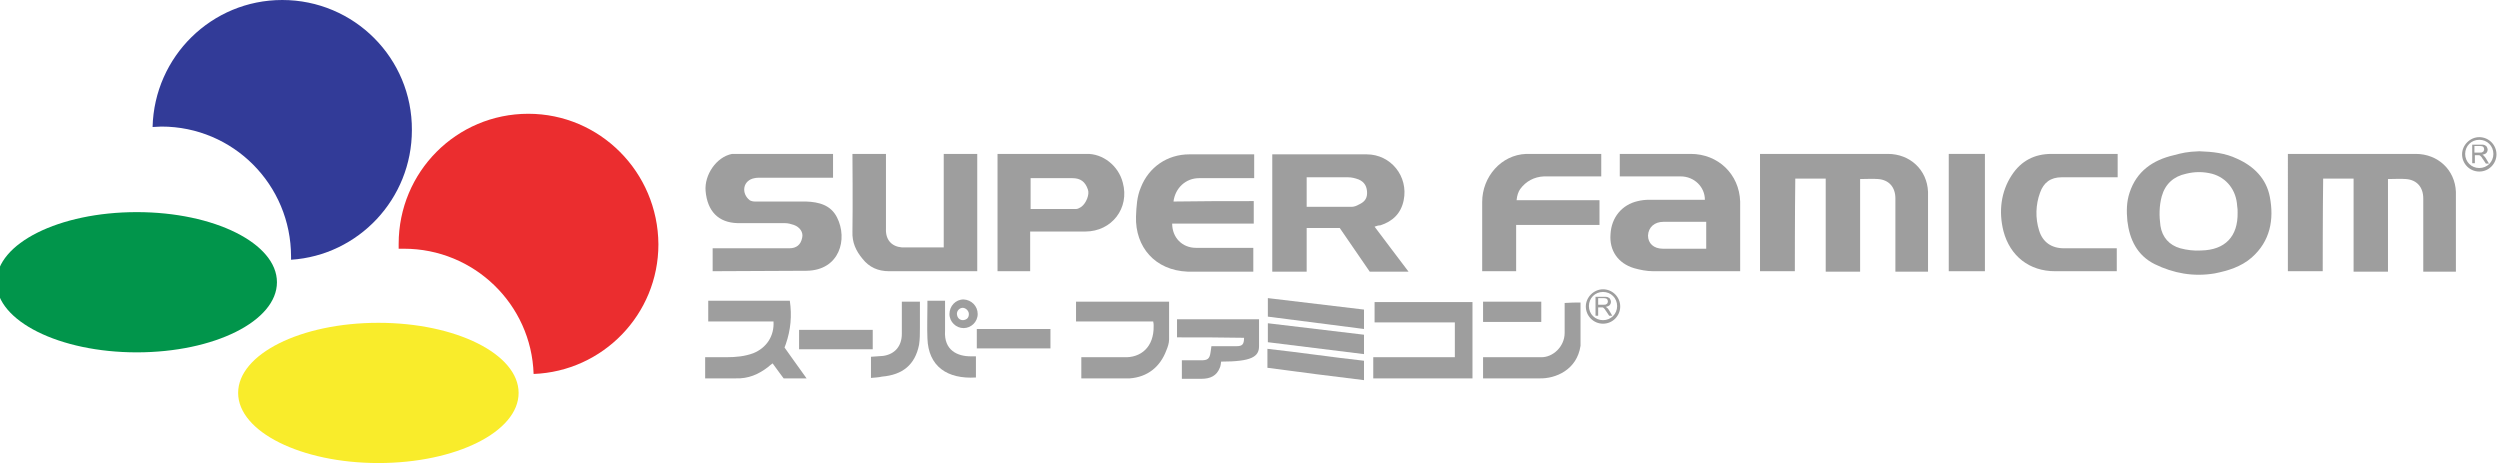 <?xml version="1.0" encoding="utf-8"?>
<!-- Generator: Adobe Illustrator 18.0.0, SVG Export Plug-In . SVG Version: 6.00 Build 0)  -->
<!DOCTYPE svg PUBLIC "-//W3C//DTD SVG 1.1//EN" "http://www.w3.org/Graphics/SVG/1.1/DTD/svg11.dtd">
<svg version="1.1" id="Ebene_1" xmlns="http://www.w3.org/2000/svg" xmlns:xlink="http://www.w3.org/1999/xlink" x="0px" y="0px"
	 viewBox="0 0 566.9 105" enable-background="new 0 0 566.9 105" xml:space="preserve">
<g>
	<path fill="#9e9e9e" d="M407,61.5h-7.9V34.9c0,0,19.7,0,29,0c5,0,8.9,3.6,9.1,8.6v18.1h-7.4c0,0,0-11.5,0-16.6
		c0-2.5-1.4-4.2-3.9-4.4c-1.3-0.1-2.7,0-4.1,0c0,7,0,21,0,21h-7.8c0,0,0-14,0-21.1c-2.3,0-4.6,0-6.9,0C407,47.4,407,61.5,407,61.5z"
		/>
	<path fill="#9e9e9e" d="M526.7,61.5h-7.9V34.9c0,0,19.7,0,29,0c5,0,8.9,3.6,9.1,8.6v18.1h-7.4c0,0,0-11.5,0-16.6
		c0-2.5-1.4-4.2-3.9-4.4c-1.3-0.1-2.7,0-4.1,0c0,7,0,21,0,21h-7.8c0,0,0-14,0-21.1c-2.3,0-4.6,0-6.9,0
		C526.7,47.4,526.7,61.5,526.7,61.5z"/>
	<path fill="#9e9e9e" d="M311.7,51.4c2.5,3.3,5.1,6.8,7.7,10.2c-3,0-8.8,0-8.8,0l-6.8-9.9h-7.5c0,0,0,6.6,0,9.9c-2.6,0-5.2,0-7.8,0
		c0-8.8,0-17.8,0-26.6c0.4,0,0.8,0,1.1,0c6.8,0,13.6,0,20.3,0c5.5,0,9.5,5,8.4,10.4c-0.6,3-2.5,4.8-5.3,5.7
		C312.6,51.1,312.2,51.2,311.7,51.4z M296.3,46.9c3.4,0,10.2,0,10.2,0c0.5,0,1.1-0.2,1.6-0.5c1.1-0.5,1.9-1.2,1.9-2.6
		c0-1.4-0.5-2.5-1.9-3.1c-0.8-0.3-1.6-0.5-2.4-0.5h-9.4C296.3,40.3,296.3,44.7,296.3,46.9z"/>
	<path fill="#9e9e9e" d="M394.7,61.5h-19.8c-1.5,0-3-0.3-4.4-0.7c-3.6-1.1-5.6-4-5.3-7.7c0.2-3.8,2.6-6.7,6.2-7.5
		c0.8-0.2,1.7-0.3,2.6-0.3h12.6c0.3,0-0.3,0,0,0c0-2.9-2.4-5.3-5.5-5.3h-13.8v-5.1h16.1c6.2,0,11,4.6,11.2,10.8V61.5L394.7,61.5
		L394.7,61.5z M386.9,50.3c-3.3,0-6.5,0-9.7,0c-2,0-3.4,1.2-3.5,3.1c0,1.8,1.3,3,3.4,3h9.8C386.9,56.3,386.9,52.4,386.9,50.3z"/>
	<path fill="#9e9e9e" d="M161.6,61.5v-5.2l17.4,0c1.6,0,2.6-0.8,2.9-2.4c0.3-1.2-0.5-2.4-1.9-2.9c-0.6-0.2-1.3-0.4-2-0.4h-10.7
		c-4.4-0.1-6.9-2.7-7.3-7.3c-0.3-3.6,2.4-7.7,6-8.4c0,0,15.5,0,22.9,0c0,1.6,0,3.7,0,5.4c-0.4,0-0.7,0-1.1,0c-5.1,0-10.2,0-15.3,0
		c-0.5,0-1,0-1.4,0.1c-1.2,0.2-2.1,1-2.3,2.1c-0.2,1.1,0.3,2.2,1.2,2.9c0.3,0.2,0.8,0.3,1.2,0.3h11.6c2.9,0.1,5.6,0.8,7,3.6
		c2.5,4.9,0.6,12-6.9,12.1L161.6,61.5L161.6,61.5z"/>
	<path fill="#9e9e9e" d="M498.7,34.3c3,0.1,5.9,0.4,8.6,1.7c3.8,1.7,6.6,4.5,7.4,8.6c1,5.2,0.1,10.1-4.1,13.8
		c-2.4,2.1-5.4,3-8.4,3.6c-4.8,0.8-9.3,0-13.6-2.1c-4-2-5.7-5.6-6.2-9.8c-0.2-2.2-0.2-4.3,0.5-6.4c1.6-4.9,5.3-7.4,10-8.5
		C494.8,34.7,495.9,34.4,498.7,34.3z M507.4,48.2c0-0.5,0-1-0.1-1.5c-0.2-3.6-2.4-6.4-5.7-7.3c-2-0.5-3.9-0.5-5.9,0
		c-2.8,0.6-4.7,2.3-5.5,5.1c-0.6,2.2-0.6,4.5-0.3,6.7c0.4,2.6,2,4.4,4.5,5.1c1.5,0.4,3.1,0.6,4.7,0.5
		C504.6,56.7,507.5,53.6,507.4,48.2z"/>
	<path fill="#9e9e9e" d="M284.3,45.6c0,1.7,0,3.4,0,5.1c-6.2,0-12.3,0-18.5,0c0,3.2,2.3,5.5,5.4,5.5c4,0,13,0,13,0v5.4h-14.9
		c-7.4-0.3-11.9-5.6-11.7-12.5c0.1-2.3,0.2-4.5,1.1-6.6c1.8-4.6,6-7.5,11-7.5c4.5,0,14.7,0,14.7,0v5.4c0,0-10.1,0-12.5,0
		c-3,0-5.4,2.2-5.8,5.3C272.1,45.6,278.1,45.6,284.3,45.6z"/>
	<path fill="#9e9e9e" d="M214,56.1c0,0,0-14.2,0-21.2c2.6,0,5,0,7.6,0c0,8.7,0,26.6,0,26.6l-20,0c-2.5,0-4.5-0.9-6-2.8
		c-1.5-1.8-2.4-3.7-2.3-6.2c0.1-5.3,0-17.6,0-17.6h7.6l0,17c-0.1,2.5,1.3,4,3.6,4.2C204.6,56.1,214,56.1,214,56.1z"/>
	<path fill="#9e9e9e" d="M233.6,52.5c0,3.1,0,6,0,9c-2.5,0-4.9,0-7.4,0c0-8.7,0-26.6,0-26.6h20.2c3.6-0.1,7.2,2.6,8.2,6.5
		c1.6,5.8-2.5,11.1-8.5,11.1c-3.8,0-7.6,0-11.5,0C234.3,52.5,234,52.5,233.6,52.5z M233.8,47.4h10.2c0.4,0,0.9-0.3,1.2-0.5
		c1.1-0.8,1.9-2.8,1.5-3.9c-0.6-1.8-1.7-2.6-3.5-2.6h-9.5V47.4L233.8,47.4z"/>
	<path fill="#9e9e9e" d="M363.1,34.9V40h-13c-2.2,0.1-4.1,1.1-5.4,2.9c-0.4,0.6-0.7,1.4-0.8,2.5c6.4,0,12.6,0,18.8,0
		c0,1.9,0,3.7,0,5.6c-6.3,0-12.5,0-18.9,0c0,3.4,0,7,0,10.5c-2.6,0-7.7,0-7.7,0s0-10.9,0-15.7c0-5.7,4.3-10.7,10-10.9L363.1,34.9
		L363.1,34.9z"/>
	<path fill="#9e9e9e" d="M480,56.3v5.2h-14c-5.8,0-10.2-3.4-11.7-9.1c-1.1-4.4-0.6-8.9,1.9-12.7c2.1-3.2,5.1-4.8,9-4.8h15v5.3h-12.7
		c-2.5,0-4.1,1.2-4.9,3.5c-1,2.7-1.1,5.8-0.2,8.6c0.8,2.6,2.8,4,5.6,4L480,56.3L480,56.3z"/>
	<path fill="#9e9e9e" d="M311.4,85.8c0-1.6,0-3.2,0-4.8c6.2,0,12.3,0,18.5,0c0-2.7,0-5.3,0-7.9c-6.1,0-12.1,0-18.2,0
		c0-1.6,0-3.1,0-4.6c7.4,0,14.7,0,22.2,0c0,5.8,0,11.5,0,17.3C326.4,85.8,318.9,85.8,311.4,85.8z"/>
	<path fill="#9e9e9e" d="M160.6,72.9c0-1.7,0-3.1,0-4.7c6.2,0,12.3,0,18.5,0c0.5,3.4,0.2,6.6-0.9,9.8c-0.1,0.3-0.3,0.8-0.3,0.8
		s3.4,4.8,5,7c-1.8,0-5.2,0-5.2,0s-1.8-2.4-2.5-3.4c-0.4,0.3-0.7,0.5-1,0.8c-2.2,1.7-4.5,2.7-7.4,2.6c0,0-4.6,0-6.9,0v-4.8
		c0,0,3.2,0,4.9,0c2.1,0,4.1-0.2,6-0.9c3-1.2,4.8-3.9,4.6-7.2C170.6,72.9,165.6,72.9,160.6,72.9z"/>
	<rect x="441.9" y="34.9" fill="#9e9e9e" width="8.2" height="26.6"/>
	<path fill="#9e9e9e" d="M245.2,85.8V81h9.6c3.9,0.2,6.9-2.3,6.8-7.1c0-0.3,0-0.6-0.1-1c-5.8,0-11.6,0-17.5,0c0-1.5,0-3,0-4.5
		c7,0,21.1,0,21.1,0V77c0,0.8-0.3,1.7-0.6,2.4c-1.4,3.8-4.3,6.1-8.3,6.4L245.2,85.8L245.2,85.8z"/>
	<path fill="#9e9e9e" d="M266.9,76.5c0-1.4,0-2.8,0-4.1c6.2,0,18.6,0,18.6,0v6.1c0,2.4-1.7,3.5-8.6,3.5c0,0-0.1,1.1-0.3,1.4
		c-0.7,1.8-2.1,2.5-4.2,2.5H268c0-1.4,0-2.8,0-4.2c1.5,0,3,0,4.4,0s1.9-0.3,2.1-1.8c0.1-0.4,0.1-0.9,0.2-1.4c1.9,0,3.8,0,5.7,0
		c1.3,0,1.7-0.4,1.7-1.9C277.1,76.5,272,76.5,266.9,76.5z"/>
	<path fill="#9e9e9e" d="M358.4,68.6v9.8c-0.8,5.5-5.7,7.5-9.3,7.4h-12.8V81h13.1c2.7,0.1,5.4-2.4,5.4-5.5c0-2,0-4,0-5.9
		c0-0.3,0-0.6,0-0.9C356.1,68.6,357.3,68.6,358.4,68.6z"/>
	<path fill="#9e9e9e" d="M210.3,68.2c1.4,0,2.6,0,4,0c0,1.9,0,3.8,0,5.7c0,0.4,0,0.8,0,1.1c-0.3,4.5,2.9,5.8,5.8,5.8
		c0.4,0,0.8,0,1.2,0c0,1.6,0,3.2,0,4.8c-6.5,0.4-10.8-2.5-11-8.9c-0.1-2.5,0-5,0-7.5C210.3,68.9,210.3,68.6,210.3,68.2z"/>
	<polygon fill="#9e9e9e" points="309.3,80.3 287.5,77.6 287.5,73.3 309.3,75.9 	"/>
	<polygon fill="#9e9e9e" points="309.3,74.6 287.5,71.8 287.5,67.6 309.3,70.2 	"/>
	<path fill="#9e9e9e" d="M309.3,81.8c0,1.5,0,2.9,0,4.4c-7.3-0.9-14.6-1.8-21.9-2.8c0-1.3,0-2.8,0-4.3C294.7,79.9,302,81,309.3,81.8
		z"/>
	<path fill="#9e9e9e" d="M197.5,85.7c0-1.7,0-3.2,0-4.8c1-0.1,1.9-0.1,2.8-0.2c2.7-0.4,4.2-2.3,4.2-5c0-2.4,0-4.8,0-7.3
		c1.3,0,2.6,0,4.1,0c0,2,0,3.9,0,5.9c0,1.3,0,2.7-0.2,3.9c-0.9,4.5-3.7,6.8-8.4,7.2C199.2,85.6,198.4,85.6,197.5,85.7z"/>
	<path fill="#9e9e9e" d="M197.9,74.8c0,1.5,0,3,0,4.4c-5.6,0-11.1,0-16.7,0c0-1.5,0-2.9,0-4.4C186.7,74.8,192.2,74.8,197.9,74.8z"/>
	<path fill="#9e9e9e" d="M221.5,74.6c5.6,0,11.2,0,16.7,0c0,1.5,0,2.9,0,4.4c-5.6,0-11.1,0-16.7,0C221.5,77.6,221.5,76.1,221.5,74.6
		z"/>
	<path fill="#9e9e9e" d="M349.5,68.4c0,1.5,0,3.1,0,4.6c-4.4,0-8.8,0-13.2,0c0-1.4,0-3.1,0-4.6C340.7,68.4,345,68.4,349.5,68.4z"/>
	<path fill="#9e9e9e" d="M221.7,71.2c0,1.8-1.5,3.2-3.2,3.2c-1.7,0-3.2-1.4-3.2-3.2c0-1.8,1.4-3.3,3.2-3.3
		C220.3,68,221.7,69.4,221.7,71.2z M219.7,71.2c0-0.7-0.7-1.4-1.4-1.4c-0.7,0-1.4,0.7-1.3,1.5c0.1,0.8,0.6,1.3,1.4,1.3
		C219.3,72.5,219.7,72,219.7,71.2z"/>
	<g>
		<path fill="#9e9e9e" d="M361.8,71.5v-4.2h1.9c0.4,0,0.7,0,0.9,0.1c0.2,0.1,0.4,0.2,0.5,0.4c0.1,0.2,0.2,0.4,0.2,0.6
			c0,0.3-0.1,0.6-0.3,0.8c-0.2,0.2-0.5,0.3-0.9,0.4c0.1,0.1,0.3,0.1,0.3,0.2c0.2,0.1,0.3,0.3,0.5,0.6l0.7,1.2h-0.7l-0.6-0.9
			c-0.2-0.3-0.3-0.4-0.4-0.6c-0.1-0.1-0.2-0.2-0.3-0.3c-0.1-0.1-0.2-0.1-0.3-0.1c-0.1,0-0.2,0-0.3,0h-0.6v1.9H361.8L361.8,71.5z
			 M362.4,69.1h1.2c0.3,0,0.5,0,0.6-0.1c0.1-0.1,0.3-0.1,0.3-0.3c0.1-0.1,0.1-0.2,0.1-0.4c0-0.2-0.1-0.4-0.2-0.5
			c-0.1-0.1-0.4-0.2-0.7-0.2h-1.3L362.4,69.1L362.4,69.1z"/>
	</g>
	<g>
		<path fill="#9e9e9e" d="M363.5,73.4c-2.2,0-3.9-1.8-3.9-3.9s1.8-3.9,3.9-3.9c2.2,0,3.9,1.8,3.9,3.9S365.7,73.4,363.5,73.4z
			 M363.5,66.2c-1.8,0-3.2,1.4-3.2,3.2s1.4,3.2,3.2,3.2c1.8,0,3.2-1.4,3.2-3.2S365.3,66.2,363.5,66.2z"/>
	</g>
	<g>
		<g>
			<path fill="#9e9e9e" d="M560.6,37v-4.2h1.9c0.4,0,0.7,0,0.9,0.1c0.2,0.1,0.4,0.2,0.5,0.4c0.1,0.2,0.2,0.4,0.2,0.6
				c0,0.3-0.1,0.6-0.3,0.8c-0.2,0.2-0.5,0.3-0.9,0.4c0.1,0.1,0.3,0.1,0.3,0.2c0.2,0.2,0.3,0.3,0.5,0.6l0.7,1.2h-0.7l-0.6-0.9
				c-0.2-0.3-0.3-0.4-0.4-0.6c-0.1-0.1-0.2-0.2-0.3-0.3c-0.1-0.1-0.2-0.1-0.3-0.1c-0.1,0-0.2,0-0.3,0h-0.6V37L560.6,37L560.6,37
				L560.6,37z M561.1,34.6h1.2c0.3,0,0.5,0,0.6-0.1c0.1-0.1,0.3-0.1,0.3-0.3c0.1-0.1,0.1-0.2,0.1-0.4c0-0.2-0.1-0.4-0.2-0.5
				c-0.1-0.1-0.4-0.2-0.7-0.2h-1.3L561.1,34.6L561.1,34.6z"/>
		</g>
		<g>
			<path fill="#9e9e9e" d="M562.2,38.9c-2.2,0-3.9-1.8-3.9-3.9s1.8-3.9,3.9-3.9c2.2,0,3.9,1.8,3.9,3.9S564.4,38.9,562.2,38.9z
				 M562.2,31.7c-1.8,0-3.2,1.4-3.2,3.2s1.4,3.2,3.2,3.2s3.2-1.4,3.2-3.2S564,31.7,562.2,31.7z"/>
		</g>
	</g>
	<g>
		<path id="path2842" fill="#01954B" d="M62.8,64c0,8.8-14.2,15.9-31.8,15.9C13.5,79.9-0.8,72.8-0.8,64c0,0,0,0,0,0
			c0-8.8,14.2-15.9,31.8-15.9C48.6,48.1,62.8,55.2,62.8,64C62.8,64,62.8,64,62.8,64z"/>
		<path id="path3624" fill="#F9EC2B" d="M117.6,89.1c0,8.8-14.2,15.9-31.8,15.9C68.3,105,54,97.9,54,89.1c0,0,0,0,0,0
			c0-8.8,14.2-15.9,31.8-15.9S117.6,80.3,117.6,89.1C117.6,89.1,117.6,89.1,117.6,89.1z"/>
		<path id="path3644" fill="#323B98" d="M64,0C48,0,35,12.8,34.6,28.8c0.7,0,1.3-0.1,2-0.1C52.9,28.7,66,41.9,66,58.2
			c0,0.2,0,0.5,0,0.7c15.3-1,27.4-13.8,27.4-29.4C93.5,13.2,80.3,0,64,0L64,0z"/>
		<path id="path3897" fill="#EB2D2F" d="M119.8,25.8c-16.3,0-29.4,13.2-29.4,29.5c0,0.4,0,0.7,0,1.1c0.4,0,0.8,0,1.2,0
			c15.9,0,28.9,12.6,29.4,28.4c15.7-0.6,28.3-13.5,28.3-29.4C149.2,39,136,25.8,119.8,25.8L119.8,25.8z"/>
	</g>
</g>
</svg>
